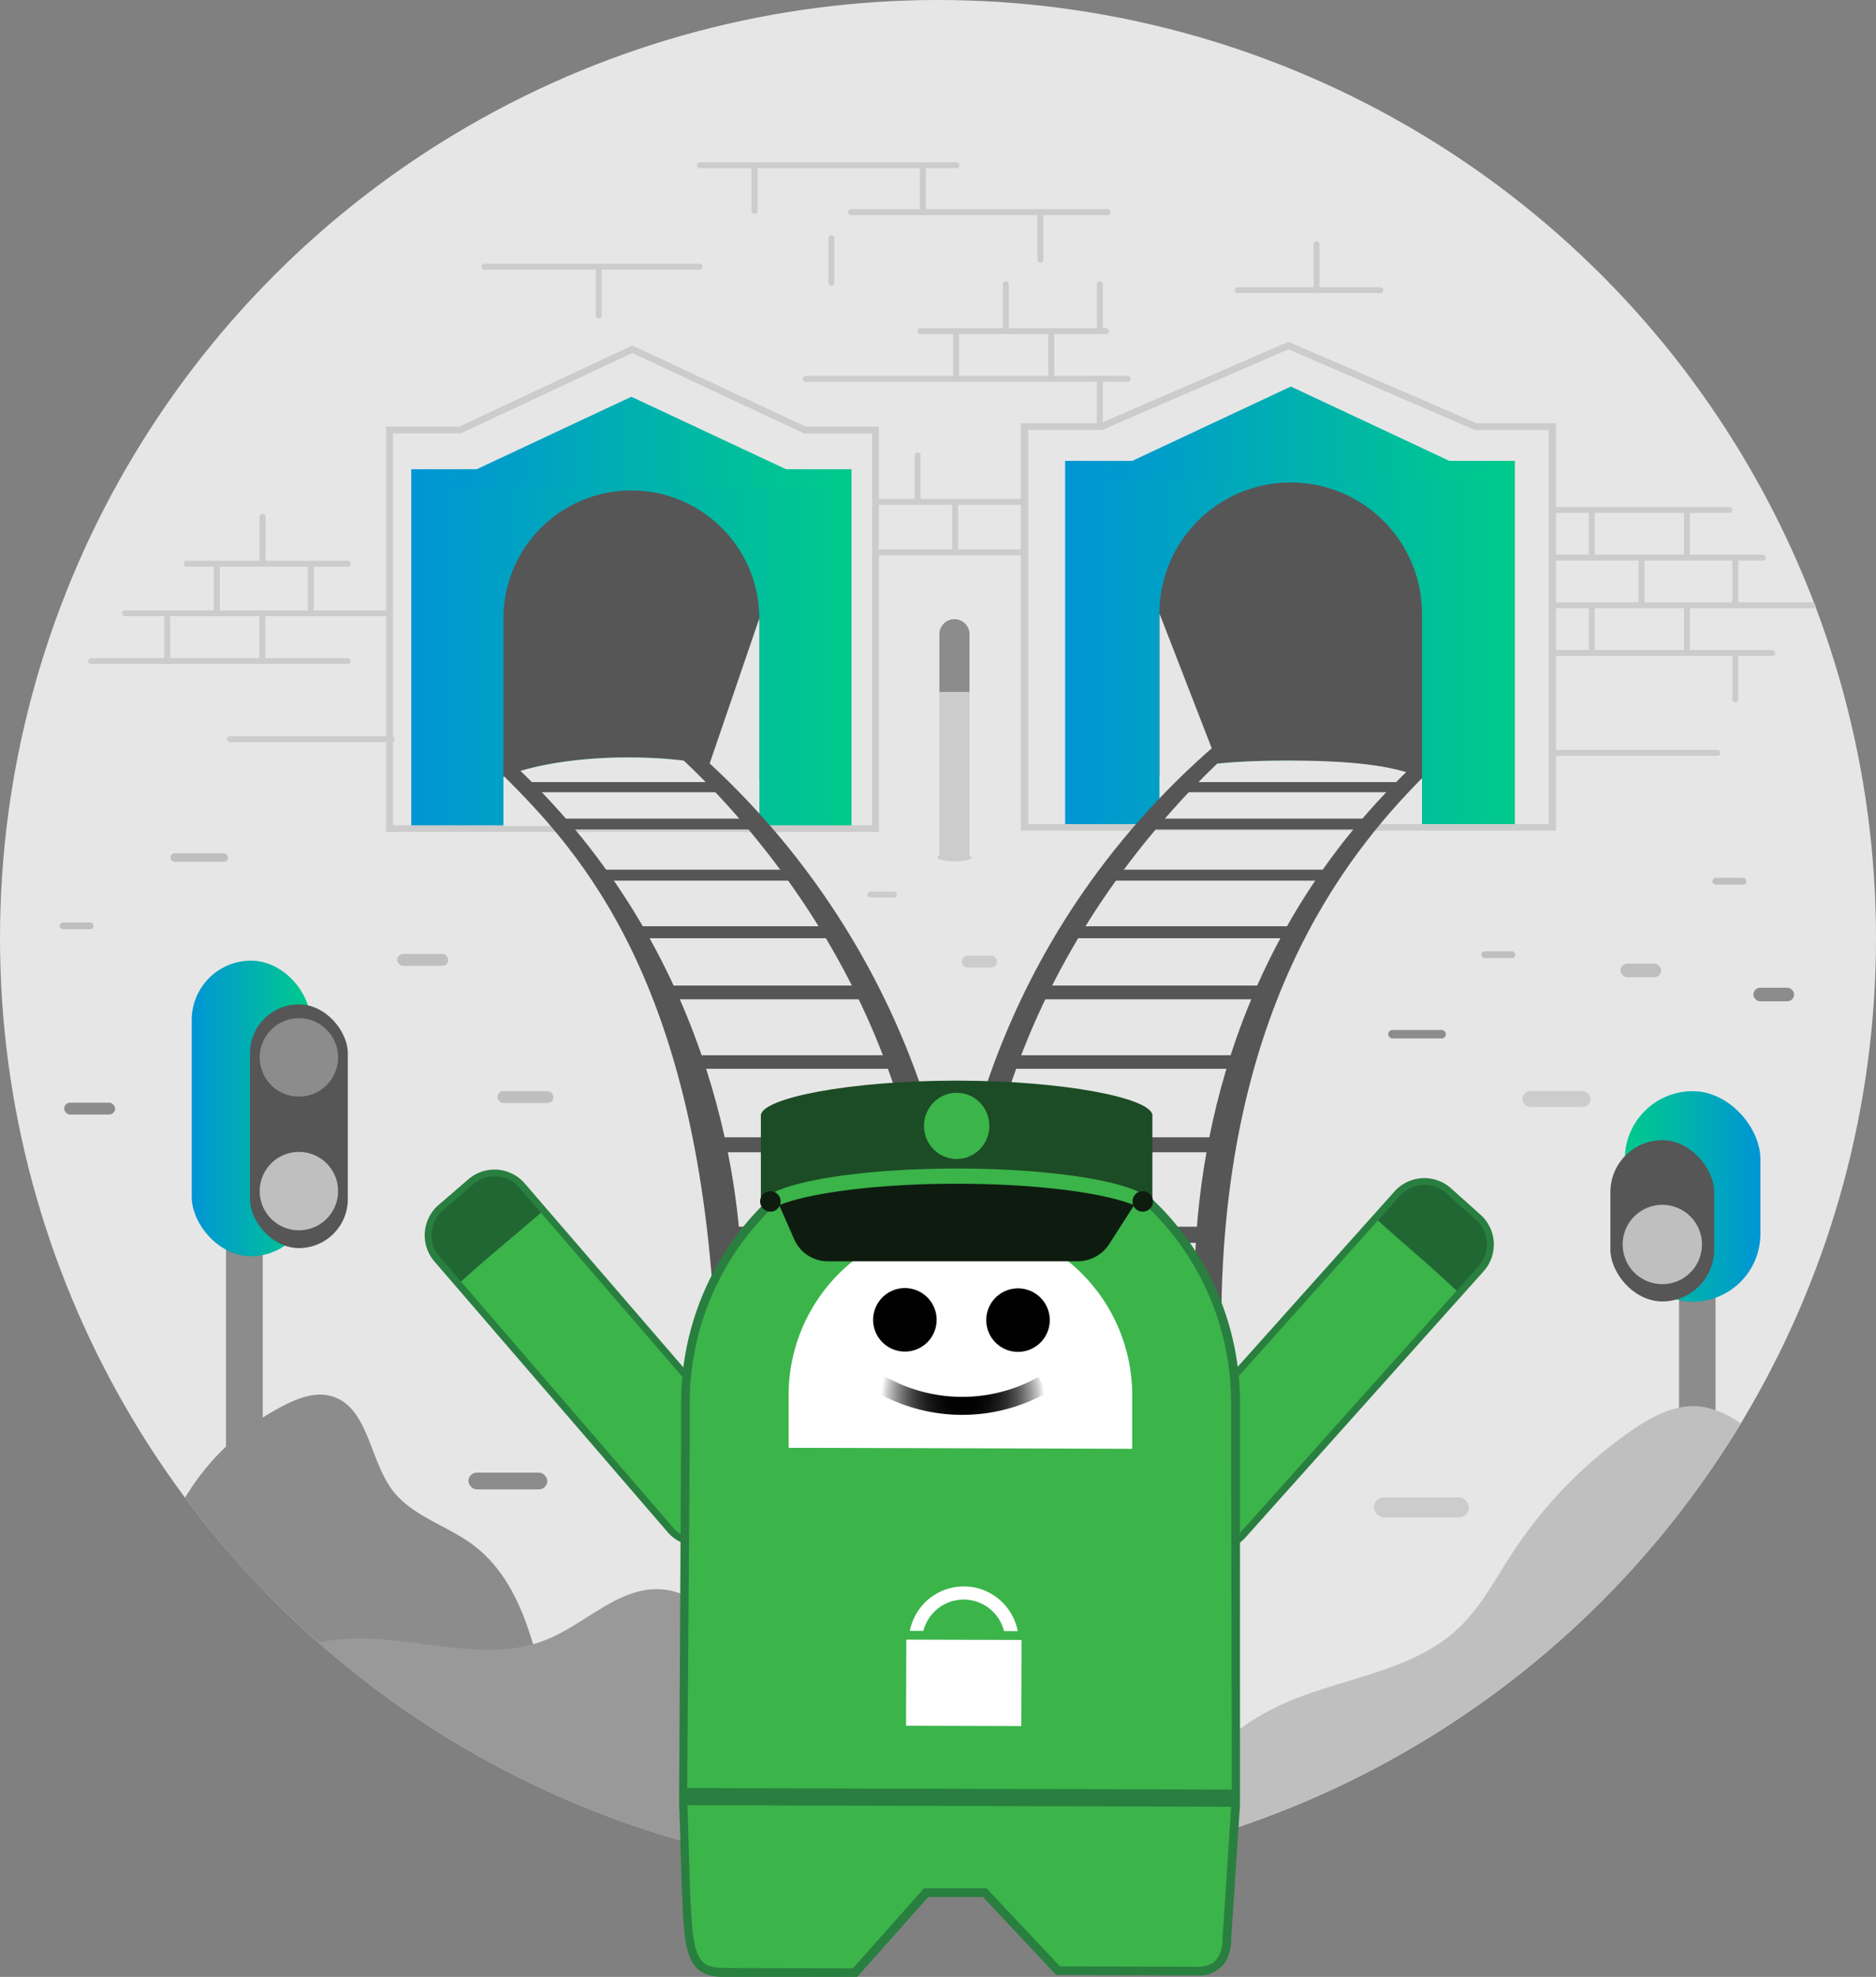 <svg xmlns="http://www.w3.org/2000/svg" xmlns:xlink="http://www.w3.org/1999/xlink" viewBox="0 0 400 421.42"><rect x="0" y="0" width="400" height="421.42" fill="#808080" stroke="none"/><defs><style>.cls-1{fill:#e6e6e6;}.cls-2{fill:#ccc;}.cls-3{fill:url(#linear-gradient);}.cls-4{fill:url(#linear-gradient-2);}.cls-5{fill:#565656;}.cls-6{fill:url(#linear-gradient-3);}.cls-7{fill:url(#linear-gradient-4);}.cls-8{fill:#8c8c8c;}.cls-9{fill:#bfbfbf;}.cls-10{fill:url(#linear-gradient-5);}.cls-11{fill:url(#linear-gradient-6);}.cls-12{fill:#999;}.cls-13{fill:#3bb44a;}.cls-14{fill:#216734;}.cls-15{fill:#297f3f;}.cls-16{fill:#fff;}.cls-17{fill:url(#radial-gradient);}.cls-18{fill:#1c4c25;}.cls-19{fill:#0e1c10;}</style><linearGradient id="linear-gradient" x1="87.69" y1="138.33" x2="181.55" y2="138.33" gradientUnits="userSpaceOnUse"><stop offset="0" stop-color="#0095d5"/><stop offset="1" stop-color="#00ca8b"/></linearGradient><linearGradient id="linear-gradient-2" x1="93.5" y1="94.21" x2="175.74" y2="94.21" xlink:href="#linear-gradient"/><linearGradient id="linear-gradient-3" x1="227.11" y1="137.51" x2="323" y2="137.51" xlink:href="#linear-gradient"/><linearGradient id="linear-gradient-4" x1="233.07" y1="92.28" x2="317.39" y2="92.28" xlink:href="#linear-gradient"/><linearGradient id="linear-gradient-5" x1="40.88" y1="236.29" x2="66.17" y2="236.29" xlink:href="#linear-gradient"/><linearGradient id="linear-gradient-6" x1="3255.05" y1="255.05" x2="3283.95" y2="255.05" gradientTransform="matrix(1, 0, 0, -1, -2908.6, 510.09)" xlink:href="#linear-gradient"/><radialGradient id="radial-gradient" cx="222.76" cy="315.95" r="17.45" gradientTransform="translate(-14.51 -20.05) rotate(0.53)" gradientUnits="userSpaceOnUse"><stop offset="0"/><stop offset="0.19" stop-color="#030303"/><stop offset="0.32" stop-color="#0c0c0c"/><stop offset="0.44" stop-color="#1c1c1c"/><stop offset="0.55" stop-color="#323232"/><stop offset="0.65" stop-color="#4e4e4e"/><stop offset="0.74" stop-color="#717171"/><stop offset="0.83" stop-color="#9a9a9a"/><stop offset="0.92" stop-color="#c9c9c9"/><stop offset="1" stop-color="#fefefe"/><stop offset="1" stop-color="#fff"/></radialGradient></defs><g id="Layer_2" data-name="Layer 2"><g id="Split_Tunneling-light" data-name="Split Tunneling-light"><circle class="cls-1" cx="200" cy="200" r="200"/><path class="cls-2" d="M368.76,108.07H331.13v1.27h37.63a.63.63,0,0,0,.62-.6h0A.62.62,0,0,0,368.76,108.07Z"/><rect class="cls-2" x="331.13" y="118.23" width="45.39" height="1.27" rx="0.63"/><path class="cls-2" d="M386.78,128.39H332.09c-.53,0-1,.29-1,.64s.43.63,1,.63h55.18C387.11,129.24,387,128.82,386.78,128.39Z"/><path class="cls-2" d="M377.87,138.56H331.13v1.27h46.74a.64.64,0,0,0,.63-.64A.63.63,0,0,0,377.87,138.56Z"/><path class="cls-2" d="M339.39,119.3a.63.63,0,0,1-.63-.63v-9.55a.63.63,0,0,1,.63-.63.64.64,0,0,1,.64.63v9.55A.64.64,0,0,1,339.39,119.3Z"/><path class="cls-2" d="M359.69,119.3a.63.63,0,0,1-.64-.63v-9.55a.64.64,0,0,1,1.27,0v9.55A.63.63,0,0,1,359.69,119.3Z"/><path class="cls-2" d="M339.39,139.52a.63.63,0,0,1-.63-.64v-9.54a.63.63,0,0,1,.63-.63.64.64,0,0,1,.64.63v9.54A.64.64,0,0,1,339.39,139.52Z"/><path class="cls-2" d="M359.69,139.52a.63.63,0,0,1-.64-.64v-9.54a.64.64,0,0,1,1.27,0v9.54A.63.63,0,0,1,359.69,139.52Z"/><path class="cls-2" d="M350,129.22a.63.63,0,0,1-.63-.63V119a.63.63,0,0,1,.63-.63.64.64,0,0,1,.64.63v9.55A.64.64,0,0,1,350,129.22Z"/><path class="cls-2" d="M370,129.22a.63.63,0,0,1-.63-.63V119a.63.63,0,0,1,.63-.63.64.64,0,0,1,.64.63v9.55A.64.64,0,0,1,370,129.22Z"/><path class="cls-2" d="M370,149.69a.64.64,0,0,1-.63-.64v-9.54a.64.64,0,0,1,.63-.64.64.64,0,0,1,.64.64v9.54A.64.64,0,0,1,370,149.69Z"/><rect class="cls-2" x="195.6" y="69.96" width="40.85" height="1.27" rx="0.64"/><path class="cls-2" d="M241.08,80.76a.63.63,0,0,0-.63-.63H171.82a.63.63,0,0,0-.63.63.64.64,0,0,0,.63.64h68.63a.64.64,0,0,0,.63-.64Z"/><path class="cls-2" d="M177.29,60.87a.63.63,0,0,1-.64-.63V50.69a.64.64,0,0,1,1.27,0v9.55A.63.63,0,0,1,177.29,60.87Z"/><path class="cls-2" d="M203.87,81.09a.63.63,0,0,1-.64-.63V70.91a.64.64,0,0,1,1.27,0v9.55A.63.63,0,0,1,203.87,81.09Z"/><path class="cls-2" d="M224.16,81.09a.64.64,0,0,1-.64-.63V70.91a.64.64,0,0,1,1.28,0v9.55A.64.64,0,0,1,224.16,81.09Z"/><path class="cls-2" d="M214.46,70.79a.64.64,0,0,1-.64-.63V60.61a.64.64,0,0,1,.64-.63.63.63,0,0,1,.63.63v9.55A.63.63,0,0,1,214.46,70.79Z"/><path class="cls-2" d="M234.5,70.79a.64.64,0,0,1-.64-.63V60.61a.64.64,0,0,1,.64-.63.63.63,0,0,1,.63.63v9.55A.63.63,0,0,1,234.5,70.79Z"/><path class="cls-2" d="M234.5,91.26a.64.64,0,0,1-.64-.64V81.08a.64.64,0,0,1,.64-.64.64.64,0,0,1,.63.64v9.54A.64.64,0,0,1,234.5,91.26Z"/><rect class="cls-3" x="87.69" y="100.03" width="93.86" height="76.61"/><polygon class="cls-4" points="134.62 84.58 93.5 103.84 175.74 103.84 134.62 84.58"/><path class="cls-2" d="M134.85,75.26l36.3,17,.29.14h14.5v83.53H83.77V92.38H98.26l.29-.14,36.3-17m0-1.6L97.94,90.93H82.32v86.42H187.39V90.93H171.77L134.85,73.66Z"/><path class="cls-5" d="M161.9,166.19V131.83a27.28,27.28,0,0,0-27.28-27.28h0a27.28,27.28,0,0,0-27.28,27.28v33.78c6.07-2.52,15.73-4.15,26.62-4.15C145.68,161.46,156,163.35,161.9,166.19Z"/><path class="cls-1" d="M161.9,176.08v-9.89c-5.93-2.84-16.22-4.73-27.94-4.73-10.89,0-20.55,1.63-26.62,4.15v10.47Z"/><polygon class="cls-1" points="161.9 176.08 161.9 131.83 150.94 163.84 161.9 176.08"/><rect class="cls-6" x="227.11" y="98.24" width="95.89" height="78.54"/><polygon class="cls-7" points="275.23 82.4 233.07 102.16 317.39 102.16 275.23 82.4"/><path class="cls-5" d="M303.2,166.08V130.85a28,28,0,0,0-28-28h0a28,28,0,0,0-28,28v34.63c6.22-2.58,15.6-3.3,26.76-3.3C286,162.18,297.12,163.16,303.2,166.08Z"/><path class="cls-1" d="M303.2,176.22V165.88c-6.08-2.92-16.53-3.75-28.55-3.75-11.16,0-21.17.77-27.39,3.35v10.74Z"/><polygon class="cls-1" points="247.25 176.22 247.25 130.85 259.98 163.67 247.25 176.22"/><path class="cls-2" d="M274.73,74.46l39.41,17.07.32.14H330.2v84H219.26V91.67H235l.32-.14,39.41-17.07m0-1.6L234.66,90.21h-17v86.86H331.77V90.21h-17L274.73,72.86Z"/><path class="cls-2" d="M203.94,35.87h-54.7a.63.63,0,0,1-.63-.63.64.64,0,0,1,.63-.64h54.7a.64.64,0,0,1,.63.64A.63.63,0,0,1,203.94,35.87Z"/><path class="cls-2" d="M236.15,45.86h-54.7a.64.64,0,0,1-.64-.63.64.64,0,0,1,.64-.64h54.7a.64.64,0,0,1,.63.64A.63.63,0,0,1,236.15,45.86Z"/><path class="cls-2" d="M160.88,45.57a.63.63,0,0,1-.63-.63V35.39a.63.63,0,0,1,.63-.63.64.64,0,0,1,.64.63v9.55A.64.64,0,0,1,160.88,45.57Z"/><path class="cls-2" d="M196.76,45.57a.64.64,0,0,1-.64-.63V35.39a.64.64,0,0,1,1.28,0v9.55A.64.64,0,0,1,196.76,45.57Z"/><path class="cls-2" d="M221.83,56a.64.64,0,0,1-.63-.64V45.79a.64.64,0,0,1,.63-.64.64.64,0,0,1,.64.64v9.54A.64.64,0,0,1,221.83,56Z"/><rect class="cls-2" x="346.71" y="255.53" width="10.84" height="2.3" rx="1.15"/><rect class="cls-2" x="292.95" y="319.19" width="20.24" height="4.29" rx="2.15"/><rect class="cls-8" x="99.88" y="313.92" width="16.82" height="3.57" rx="1.78"/><rect class="cls-9" x="106.07" y="232.6" width="11.94" height="2.53" rx="1.27"/><rect class="cls-9" x="315.86" y="202.79" width="7.24" height="1.45" rx="0.72"/><rect class="cls-9" x="12.72" y="196.64" width="7.24" height="1.45" rx="0.72"/><rect class="cls-2" x="184.94" y="190.07" width="6.3" height="1.26" rx="0.63"/><rect class="cls-9" x="365.14" y="187.13" width="7.24" height="1.45" rx="0.72"/><rect class="cls-8" x="295.99" y="219.56" width="12.3" height="1.81" rx="0.9"/><rect class="cls-9" x="36.33" y="181.9" width="12.3" height="1.81" rx="0.9"/><rect class="cls-2" x="324.6" y="232.59" width="14.53" height="3.39" rx="1.7"/><rect class="cls-9" x="84.71" y="203.36" width="10.86" height="2.53" rx="1.27"/><rect class="cls-8" x="13.68" y="235.06" width="10.86" height="2.53" rx="1.27"/><rect class="cls-9" x="345.52" y="205.43" width="8.68" height="2.89" rx="1.45"/><rect class="cls-2" x="205.05" y="203.73" width="7.55" height="2.52" rx="1.26"/><rect class="cls-8" x="373.85" y="210.56" width="8.68" height="2.89" rx="1.45"/><path class="cls-2" d="M83.44,158.21H49.1a.64.64,0,1,1,0-1.27H83.44a.64.64,0,1,1,0,1.27Z"/><path class="cls-2" d="M366.19,161.12H331.84a.64.64,0,0,1-.64-.64.64.64,0,0,1,.64-.63h34.35a.63.63,0,0,1,.63.63A.64.64,0,0,1,366.19,161.12Z"/><path class="cls-2" d="M74.16,120.81H39.81a.64.64,0,0,1-.64-.63.64.64,0,0,1,.64-.64H74.16a.64.64,0,0,1,.63.64A.63.63,0,0,1,74.16,120.81Z"/><path class="cls-2" d="M149.12,57.48H103.27a.64.64,0,0,1-.64-.64.64.64,0,0,1,.64-.63h45.85a.64.64,0,0,1,.64.63A.64.64,0,0,1,149.12,57.48Z"/><path class="cls-2" d="M56,120.31a.63.63,0,0,1-.64-.63v-9.55a.64.64,0,0,1,1.27,0v9.55A.63.63,0,0,1,56,120.31Z"/><path class="cls-2" d="M127.66,67.9a.64.64,0,0,1-.64-.64V57.72a.64.64,0,0,1,.64-.64.64.64,0,0,1,.63.64v9.54A.64.64,0,0,1,127.66,67.9Z"/><path class="cls-2" d="M217.92,106.35H186.85a.64.64,0,0,0-.63.64.63.63,0,0,0,.63.63h31.09A3.19,3.19,0,0,1,217.92,106.35Z"/><path class="cls-2" d="M217.92,117.12H186.85a.64.64,0,0,0-.63.64.63.63,0,0,0,.63.63h31.09A3.19,3.19,0,0,1,217.92,117.12Z"/><path class="cls-2" d="M203.65,118.05a.64.64,0,0,1-.63-.64v-9.54a.64.64,0,0,1,.63-.64.64.64,0,0,1,.64.64v9.54A.64.64,0,0,1,203.65,118.05Z"/><path class="cls-2" d="M294.94,61.83a.6.6,0,0,0-.6-.61H263.93a.63.63,0,0,0-.64.63.64.64,0,0,0,.64.64h30.41a.61.61,0,0,0,.6-.64Z"/><path class="cls-2" d="M280.72,62.14a.63.63,0,0,1-.63-.63V52a.64.64,0,0,1,1.27,0v9.55A.63.63,0,0,1,280.72,62.14Z"/><path class="cls-2" d="M195.65,107.28a.64.64,0,0,1-.63-.64V97.1a.63.63,0,0,1,.63-.63.64.64,0,0,1,.64.63v9.54A.64.64,0,0,1,195.65,107.28Z"/><path class="cls-2" d="M83.22,130.13H26.6a.59.59,0,0,0-.59.63v0a.6.6,0,0,0,.59.6H83.22a.64.64,0,0,0,0-1.27Z"/><path class="cls-2" d="M74.12,141.56H19.42a.63.63,0,0,1-.63-.63.64.64,0,0,1,.63-.64h54.7a.64.64,0,0,1,.63.64A.63.63,0,0,1,74.12,141.56Z"/><path class="cls-2" d="M35.65,141.26a.64.64,0,0,1-.64-.64v-9.54a.64.64,0,1,1,1.27,0v9.54A.64.64,0,0,1,35.65,141.26Z"/><path class="cls-2" d="M55.94,141.26a.64.64,0,0,1-.63-.64v-9.54a.64.64,0,0,1,.63-.64.64.64,0,0,1,.64.64v9.54A.64.64,0,0,1,55.94,141.26Z"/><path class="cls-2" d="M46.24,131a.64.64,0,0,1-.64-.64v-9.54a.64.64,0,0,1,.64-.64.64.64,0,0,1,.63.64v9.54A.64.64,0,0,1,46.24,131Z"/><path class="cls-2" d="M66.28,131a.64.64,0,0,1-.64-.64v-9.54a.64.64,0,0,1,.64-.64.64.64,0,0,1,.63.64v9.54A.64.64,0,0,1,66.28,131Z"/><path class="cls-2" d="M203.51,132h0a3.21,3.21,0,0,1,3.21,3.21V182.8a0,0,0,0,1,0,0H200.3a0,0,0,0,1,0,0V135.25A3.21,3.21,0,0,1,203.51,132Z"/><path class="cls-2" d="M203.51,132h0a3.21,3.21,0,0,1,3.21,3.21V182.8a0,0,0,0,1,0,0H200.3a0,0,0,0,1,0,0V135.25A3.21,3.21,0,0,1,203.51,132Z"/><path class="cls-8" d="M203.51,132a3.21,3.21,0,0,0-3.21,3.21V147.5h6.41V135.25A3.21,3.21,0,0,0,203.51,132Z"/><ellipse class="cls-2" cx="203.51" cy="182.8" rx="3.65" ry="0.81"/><path class="cls-5" d="M254.72,271.66l5.69,12.63c-.48-68.3,26.23-101.65,42.8-118.42v-4.46C259,201.75,255.05,252.83,254.72,271.66Z"/><path class="cls-5" d="M208.11,269.92C211.88,197.86,268,155.35,268,155.35l-1-2.94c-54.06,41.68-63.21,97.25-64.72,117.51Z"/><path class="cls-5" d="M152.57,285.47l5.57-13.74c-.38-19.13-6.09-70.49-50.8-110.78v4.39C123.76,181.72,149.41,209.47,152.57,285.47Z"/><path class="cls-5" d="M198,269.92h6.8A169,169,0,0,0,139,152.41l-1,2.94S193.88,197.66,198,269.92Z"/><rect class="cls-5" x="208.06" y="261.5" width="48.03" height="3.44"/><rect class="cls-5" x="153.3" y="261.5" width="48.03" height="3.44"/><rect class="cls-5" x="211.35" y="242.44" width="48.03" height="3.19"/><rect class="cls-5" x="150.17" y="242.44" width="48.03" height="3.19"/><rect class="cls-5" x="214.64" y="224.95" width="48.03" height="2.89"/><rect class="cls-5" x="145.66" y="224.95" width="47.66" height="2.89"/><rect class="cls-5" x="221.97" y="210.09" width="48.03" height="2.93"/><rect class="cls-5" x="141.01" y="210.09" width="45.12" height="2.93"/><rect class="cls-5" x="228.85" y="197.45" width="48.03" height="2.55"/><rect class="cls-5" x="135.16" y="197.45" width="42.15" height="2.55"/><rect class="cls-5" x="236.04" y="185.39" width="48.03" height="2.34"/><rect class="cls-5" x="127.44" y="185.39" width="41.46" height="2.34"/><rect class="cls-5" x="244.56" y="174.51" width="48.03" height="2.3"/><rect class="cls-5" x="118.37" y="174.51" width="41.77" height="2.3"/><rect class="cls-5" x="253.09" y="166.72" width="46.67" height="2.16"/><rect class="cls-5" x="111.04" y="166.72" width="42.19" height="2.16"/><path class="cls-8" d="M48.19,330.2q3.8,4.41,7.83,8.6V257.36H48.19Z"/><rect class="cls-10" x="40.88" y="204.78" width="25.29" height="63.01" rx="12.65"/><rect class="cls-5" x="53.3" y="214.1" width="20.86" height="51.96" rx="10.43"/><circle class="cls-9" cx="63.73" cy="253.91" r="8.36"/><circle class="cls-8" cx="63.73" cy="225.41" r="8.36"/><path class="cls-8" d="M365.79,311.9V262.76H358v59.9Q362,317.43,365.79,311.9Z"/><rect class="cls-11" x="346.44" y="232.6" width="28.9" height="44.88" rx="14.45" transform="translate(721.79 510.09) rotate(-180)"/><rect class="cls-5" x="343.37" y="243.06" width="22.13" height="34.38" rx="11.07" transform="translate(708.87 520.49) rotate(180)"/><circle class="cls-9" cx="354.44" cy="265.29" r="8.46"/><path class="cls-9" d="M371.19,303.46a20.06,20.06,0,0,0-8.35-3.61c-5.46-.72-10.72,2.14-15.24,5.29a95.07,95.07,0,0,0-25.19,26c-3.57,5.48-6.64,11.41-11.39,15.9-10,9.49-25.17,10.57-37.74,16.32-13.82,6.32-23.59,18-29.69,31.85A200.21,200.21,0,0,0,371.19,303.46Z"/><path class="cls-8" d="M123.39,353.12h-9c-2.47-9.28-6.09-18.29-13.65-23.88-5.59-4.14-13-6.08-17.14-11.68-4.92-6.63-5.15-17.94-13.15-20-3.23-.83-6.62.39-9.61,1.88a52.5,52.5,0,0,0-21.39,19.84,201,201,0,0,0,39,39.54h44.91a2.87,2.87,0,0,0,0-5.73Z"/><path class="cls-12" d="M189.13,383.14c-2.76-.42-5.67-.44-8.15-1.72s-4.12-3.59-5.72-5.83q-8-11.31-16-22.6c-4.6-6.48-10.22-13.56-18.14-14.18-9-.7-16.09,7.23-24.44,10.65-15.18,6.22-32.83-3-48.72.71A199.22,199.22,0,0,0,200,400c4.07,0,8.1-.14,12.11-.38C206.82,391.34,198.76,384.62,189.13,383.14Z"/><rect class="cls-13" x="115.14" y="243.53" width="24" height="91.77" rx="7.78" transform="translate(-158.12 153.21) rotate(-40.76)"/><path class="cls-14" d="M115.86,258.06l-4.51-5.34a7.78,7.78,0,0,0-11-.81L94,257.41a7.79,7.79,0,0,0-.82,11l4.52,5.34C104.93,267.15,109.24,263.84,115.86,258.06Z"/><path class="cls-15" d="M149.24,329.55h0a8.51,8.51,0,0,1-6.89-2.95L92.6,268.88a8.56,8.56,0,0,1,.89-12l6.39-5.5a8.52,8.52,0,0,1,12,.89L161.67,310a8.56,8.56,0,0,1-.89,12l-6.39,5.5A8.45,8.45,0,0,1,149.24,329.55Zm-44.13-78.77a7,7,0,0,0-4.25,1.7L94.48,258a7,7,0,0,0-.74,9.91l49.76,57.72a7,7,0,0,0,9.91.74l6.38-5.51a7,7,0,0,0,.74-9.91l-49.75-57.72A7,7,0,0,0,105.11,250.78Z"/><rect class="cls-13" x="235.55" y="278.84" width="91.77" height="24" rx="7.78" transform="translate(-122.97 306.67) rotate(-48.18)"/><path class="cls-14" d="M293.28,259.7l4.62-5.26a7.77,7.77,0,0,1,11-.61l6.29,5.62a7.79,7.79,0,0,1,.61,11l-4.61,5.26C304.05,269,299.79,265.6,293.28,259.7Z"/><path class="cls-15" d="M253.48,328.4l-6.28-5.62a8.54,8.54,0,0,1-.67-12l50.8-56.79a8.53,8.53,0,0,1,12.06-.67l6.28,5.62a8.54,8.54,0,0,1,.67,12.05l-50.81,56.79a8.51,8.51,0,0,1-6.93,2.83h0A8.47,8.47,0,0,1,253.48,328.4Zm45-73.46-50.81,56.79a7,7,0,0,0,.55,9.93l6.29,5.62a7,7,0,0,0,9.92-.55l50.81-56.79a7.05,7.05,0,0,0-.55-9.93l-6.29-5.62a7,7,0,0,0-9.92.55Z"/><path class="cls-15" d="M145.23,305.41v-6.6a59.58,59.58,0,0,1,119.16.33l0,6.6,0,79.09-1.89,28.64c0,.06,0,.17,0,.32a8.59,8.59,0,0,1-1.07,4.17,6.61,6.61,0,0,1-6.15,3.15L225.19,421,209.6,404.39l-11.68,0-15.17,17.06h-.42l-11.54,0-15,0h0c-2.33,0-4.46,0-6.3-1.15s-2.94-3.48-3.46-7.46c-.76-5.78-.9-21.57-1.23-28.24Z"/><path class="cls-13" d="M146.52,382.65l0,.88c.31,6.28.48,23.09,1.26,29,.5,3.8,1.48,5.41,2.63,6.15s2.92.85,5.28.84h0l26.16.07,15.17-17.06,13.33,0L226,419.17l29.3.08c2.67,0,3.81-1,4.54-2.23a6.78,6.78,0,0,0,.81-3.24,2.06,2.06,0,0,0,0-.25v-.07l2-30.49-.16-75.38,0-8.45a57.71,57.71,0,0,0-115.42-.32l0,8.45Z"/><rect class="cls-15" x="202.62" y="324.59" width="3.66" height="117.11" transform="translate(-179.25 586.53) rotate(-89.84)"/><path class="cls-16" d="M168.15,308.63l0-10.74a36.63,36.63,0,1,1,73.25.21l0,10.74Z"/><path d="M210.29,281.39a6.77,6.77,0,1,0,6.79-6.75A6.77,6.77,0,0,0,210.29,281.39Z"/><path d="M186.17,281.32a6.77,6.77,0,1,0,6.79-6.74A6.77,6.77,0,0,0,186.17,281.32Z"/><rect class="cls-16" x="196.32" y="346.43" width="18.36" height="24.58" transform="translate(-153.79 563.23) rotate(-89.84)"/><path class="cls-16" d="M214.07,347.7a8.86,8.86,0,0,0-17.18-.05H194a11.71,11.71,0,0,1,23,.07Z"/><path class="cls-17" d="M223.25,296.89a37,37,0,0,1-36.66-.28l1.93-3.31a33.2,33.2,0,0,0,32.87.24Z"/><path class="cls-18" d="M245.72,237.71c-.36-3.65-18.9-7.35-41.74-7.35s-41.39,3.7-41.75,7.35h0v19.21l42.48-7.84,41,7.84V237.71Z"/><path class="cls-19" d="M164.94,254.19l4.47,10.15a7.82,7.82,0,0,0,7.3,4.53h52.93a8,8,0,0,0,6.88-3.7l7.06-11-42.2-4.38Z"/><path class="cls-13" d="M245.65,256.49c-1.37-4.13-19.5-7.39-41.67-7.39-21.09,0-38.52,3-41.35,6.79a2.88,2.88,0,0,1,2.09,1.65c5.83-3,21.2-5.2,39.26-5.2,18.39,0,34,2.25,39.57,5.37A2.87,2.87,0,0,1,245.65,256.49Z"/><circle class="cls-19" cx="243.65" cy="256.11" r="2.19"/><circle class="cls-19" cx="164.26" cy="256.11" r="2.19"/><ellipse class="cls-13" cx="203.98" cy="240.01" rx="6.97" ry="7.06"/></g></g></svg>